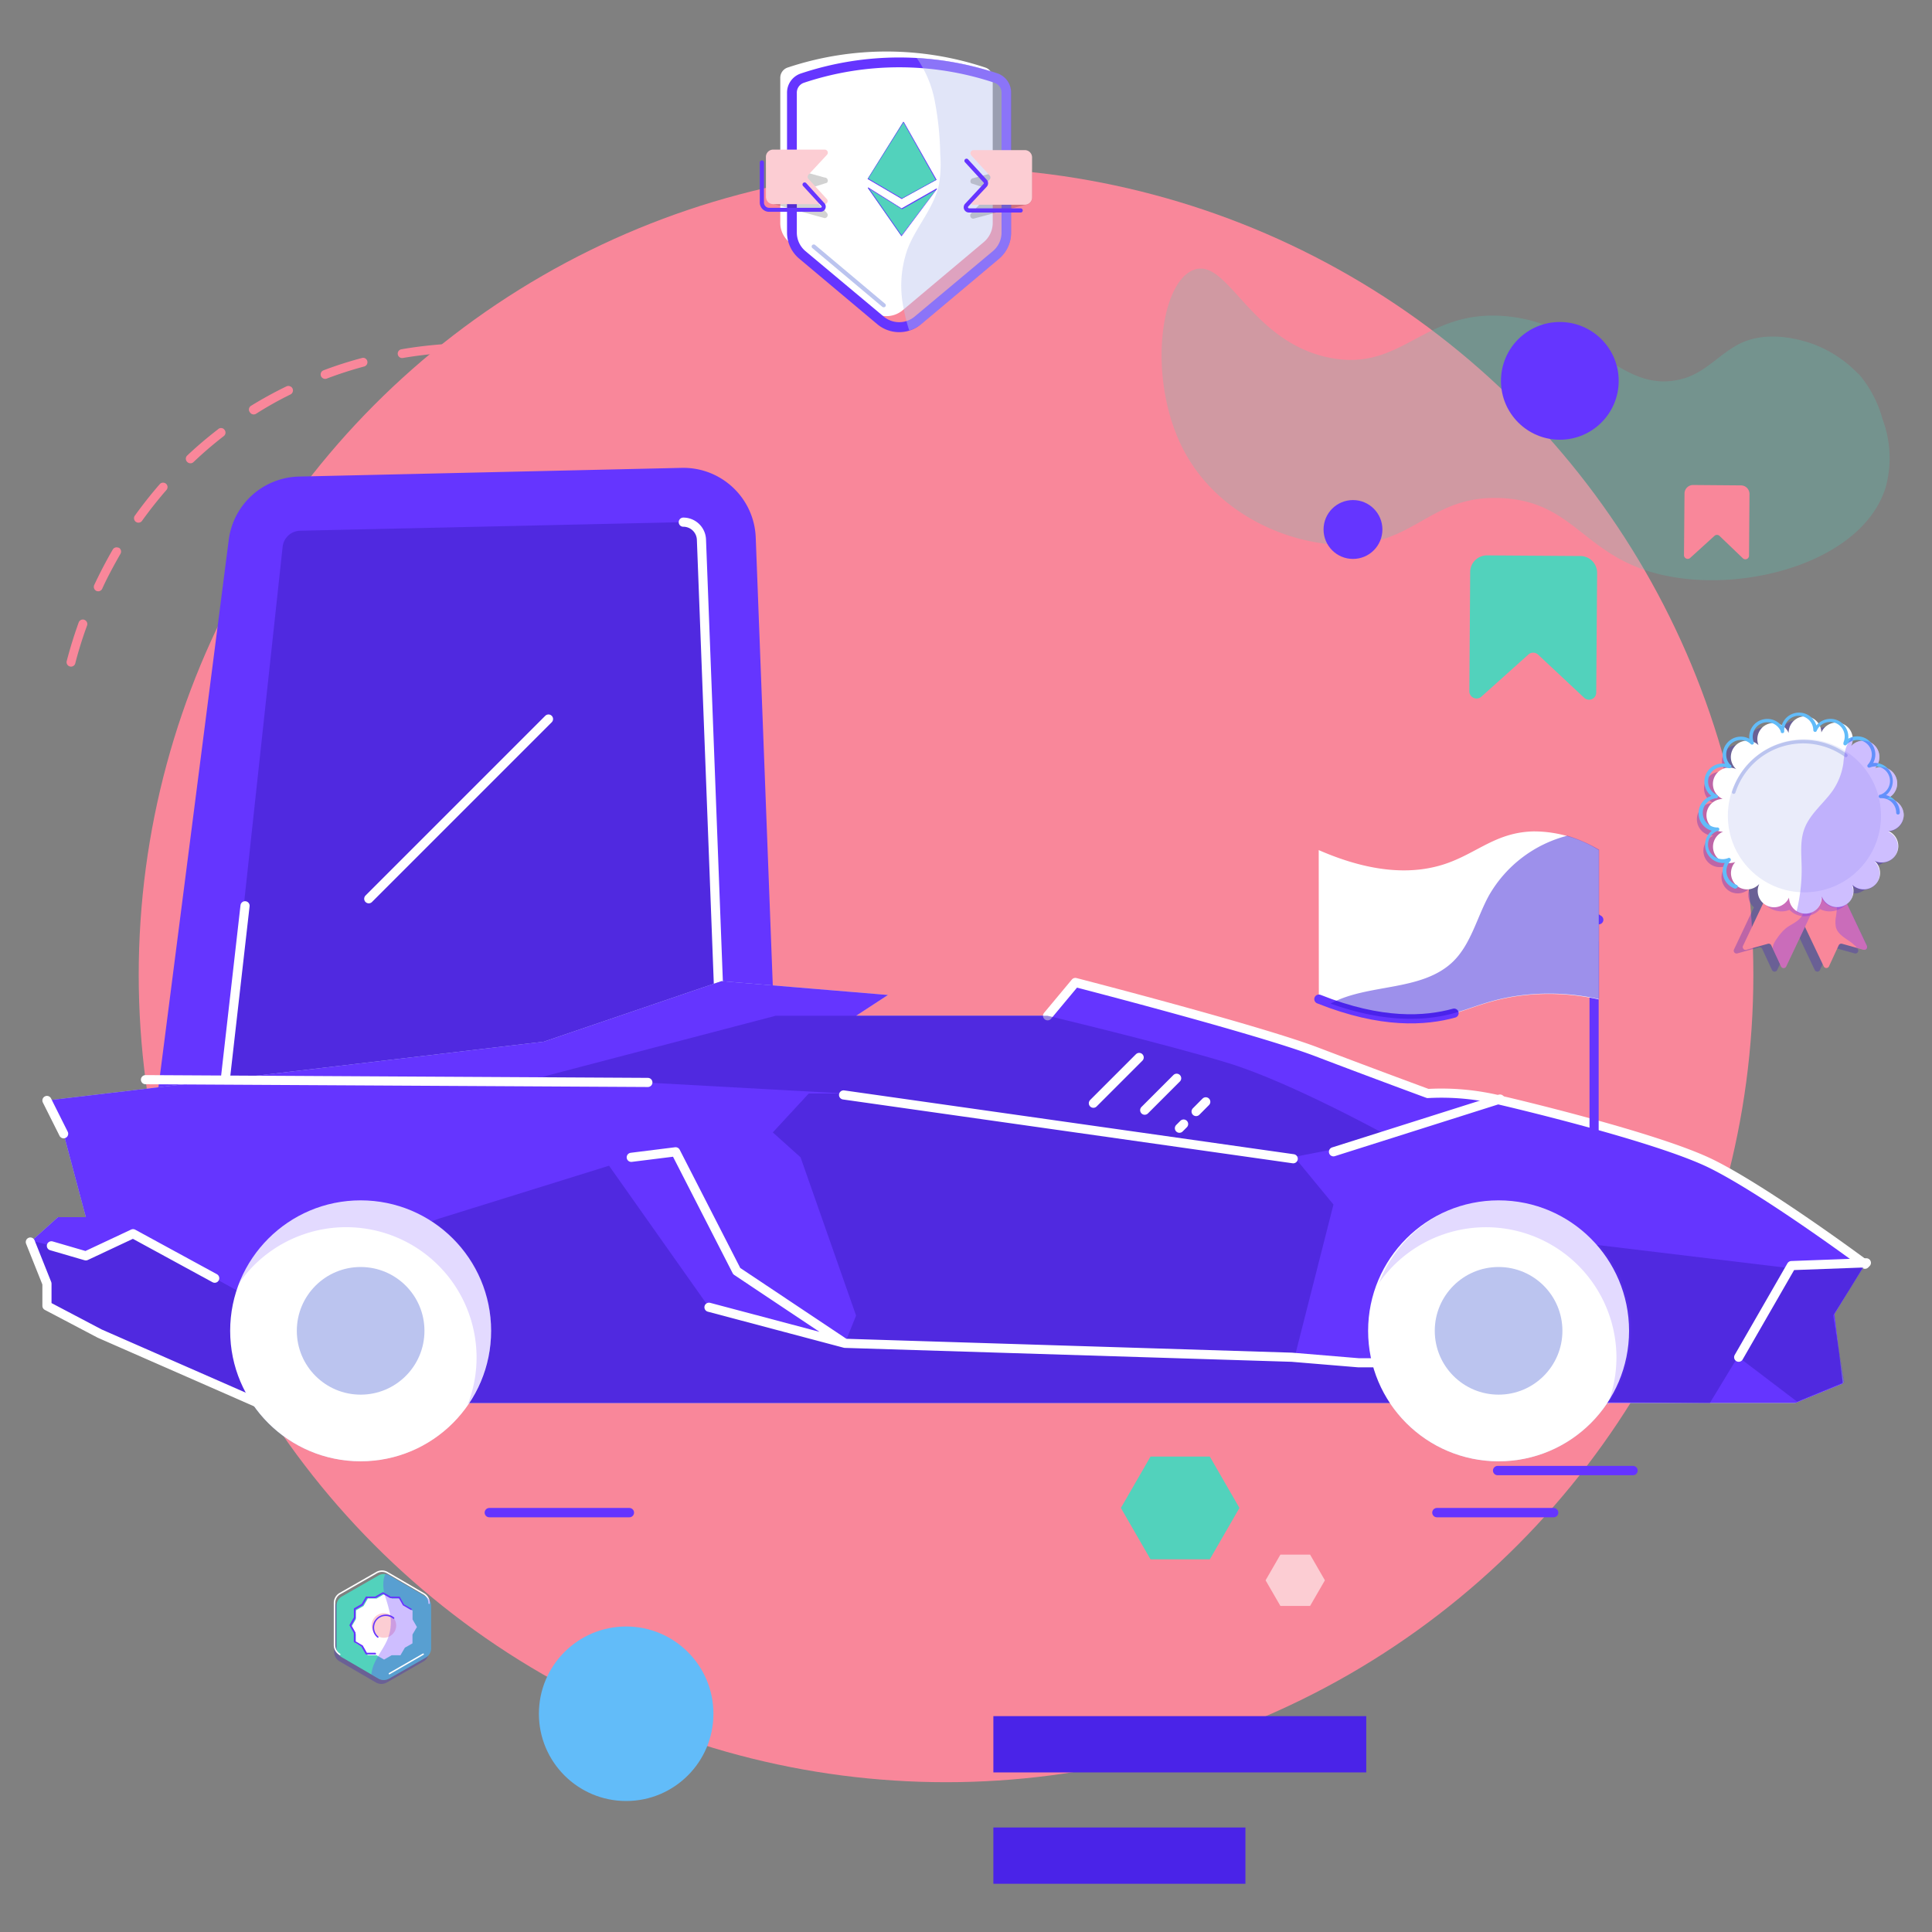 <svg xmlns="http://www.w3.org/2000/svg" width="300" height="300"><rect width="100%" height="100%" fill="#808080" stroke="none"/><g fill="none" fill-rule="evenodd" transform="translate(4 8)"><circle cx="142.9" cy="143.38" r="125.36" fill="#F9879A" fill-rule="nonzero"/><path fill="#52D2BC" fill-rule="nonzero" d="M284.64 50.09a18.15 18.15 0 0 1 3.68 7 17.14 17.14 0 0 1 .47 10.64C285.24 79 267.66 84 254.91 81.44c-13-2.58-14.09-11.57-25.81-12.1-11.24-.51-13.39 7.61-25 7.26-8.83-.27-20.18-5.35-25-16.13s-2.78-24.95 2.42-26.62c5.2-1.67 8.7 11.3 21 13.71 11.32 2.23 14.54-7.67 27.42-6.45 13.24 1.25 17.68 12.43 27.43 9.68 3.21-.91 5.22-3.34 8-5 3.4-2.06 7.63-1.79 11.32-.65.45.14.89.3 1.33.47A19 19 0 0 1 284.5 50a.93.93 0 0 1 .14.09Z" opacity=".24"/><path stroke="#FFF" stroke-linecap="round" stroke-linejoin="round" stroke-width="1.42" d="m89.86 127.57-11.59 11.6m-5.8-28.99-1.45 1.45m-3.63 2.9-17.03 17.03"/><path stroke="#6535FF" stroke-linecap="round" stroke-linejoin="round" stroke-width="1.42" d="M220.34 137c5-1.67 7.91-4.93 13.77-5.08a19.06 19.06 0 0 1 10.15 2.9"/><path fill="#3E1EC4" fill-rule="nonzero" d="M290.23 119.17a2.54 2.54 0 0 0-2.54-2.54h-.14.13a2.544 2.544 0 0 0-1.9-4.72 2.55 2.55 0 0 0-.72-4 2.55 2.55 0 0 0-2.92.5l-.08.09a.54.54 0 0 1 .05-.11 2.54 2.54 0 1 0-4.67-2 2.54 2.54 0 0 0-5.08.07v.13-.12a2.55 2.55 0 0 0-4-.94 3 3 0 0 0-.25.25 2.55 2.55 0 0 0-.44 2.58 2.53 2.53 0 0 0-2.55-.57 1.89 1.89 0 0 0-.33.13 2.55 2.55 0 0 0-.66 4.08l.1.09-.23-.09a2.55 2.55 0 0 0-2 4.68 2.54 2.54 0 0 0 .07 5.08h.13-.12a2.54 2.54 0 0 0 1 4.89 2.46 2.46 0 0 0 .91-.18 2.55 2.55 0 0 0 .73 4 1.2 1.2 0 0 0 .33.13 2.55 2.55 0 0 0 2.58-.62l.09-.1-.06.12a2.55 2.55 0 0 0 .69 2.89l-3.09 6.53a.44.44 0 0 0 .52.62l3.34-.93a.45.45 0 0 1 .52.24l1.51 3.27a.45.45 0 0 0 .81 0l2.92-6.15 2.91 6.15a.45.45 0 0 0 .81 0l1.51-3.27a.46.46 0 0 1 .53-.24l3.34.93a.44.44 0 0 0 .52-.62l-3.09-6.51.08-.06c.09-.073.17-.157.24-.25a2.55 2.55 0 0 0 .44-2.58 2.57 2.57 0 0 0 2.56.58 1.83 1.83 0 0 0 .32-.14 2.56 2.56 0 0 0 .67-4.08l-.1-.09.12.06a2.5 2.5 0 0 0 1 .19 2.34 2.34 0 0 0 1-.2 2.54 2.54 0 0 0 1.38-1.37 2.54 2.54 0 0 0-1.33-3.29 2.55 2.55 0 0 0 2.44-2.51Z" opacity=".32"/><path fill="#F9879A" fill-rule="nonzero" d="m285.38 139.48-3.34-.93a.45.45 0 0 0-.53.24l-1.51 3.27a.45.45 0 0 1-.81 0l-4.19-8.81a.44.44 0 0 1 .21-.59l5.91-2.8a.45.45 0 0 1 .6.21l4.16 8.79a.44.44 0 0 1-.5.62Z"/><path fill="#F9879A" fill-rule="nonzero" d="m267.18 139.48 3.34-.93a.44.44 0 0 1 .52.24l1.52 3.27a.44.44 0 0 0 .8 0l4.18-8.81a.45.45 0 0 0-.21-.59l-5.91-2.8a.45.45 0 0 0-.6.21l-4.16 8.79a.44.44 0 0 0 .52.62Z"/><path fill="#6534FF" fill-rule="nonzero" d="m277.33 132.66-1-.47a3.23 3.23 0 0 1-1.07 2.65c-.59.52-1.33.81-1.95 1.3a7.65 7.65 0 0 0-1.37 1.57 4.56 4.56 0 0 0-.56.95 2.55 2.55 0 0 0-.12.6l1.3 2.8a.44.44 0 0 0 .8 0l4.18-8.81a.45.45 0 0 0-.21-.59zm4.41-2.59a.45.45 0 0 0-.47-.25c-.02.3-.02.6 0 .9a19.86 19.86 0 0 1-.18 3.61 4.19 4.19 0 0 0 0 1.69c.31 1.09 1.46 1.65 2.37 2.33a8.2 8.2 0 0 1 .93.84l1 .29a.44.44 0 0 0 .52-.62l-4.17-8.79z" opacity=".32"/><path fill="#6534FF" fill-rule="nonzero" d="M280.09 126.47a3.26 3.26 0 0 0-2.43 1.11 3.16 3.16 0 0 0-1.47-.36 3.12 3.12 0 0 0-1.22.24 3.23 3.23 0 0 0-2.31-1 3.53 3.53 0 0 0 0 7.06 3.22 3.22 0 0 0 1.21-.24 3.21 3.21 0 0 0 4.75-.12c.454.237.958.36 1.47.36a3.53 3.53 0 0 0 0-7.06v.01Z" opacity=".32"/><path fill="#FFF" fill-rule="nonzero" d="M291.61 118.58a2.55 2.55 0 0 0-2.54-2.55h-.14l.13-.05a2.54 2.54 0 0 0-1.9-4.71 2.55 2.55 0 0 0-.72-4 2.55 2.55 0 0 0-2.92.5l-.08.09.05-.12a2.54 2.54 0 1 0-4.67-2 2.54 2.54 0 0 0-5.08.07v.13a.93.93 0 0 0 0-.13 2.55 2.55 0 0 0-4-.93 1.42 1.42 0 0 0-.24.25 2.51 2.51 0 0 0-.44 2.58 2.55 2.55 0 0 0-2.56-.57 2.26 2.26 0 0 0-.33.13 2.55 2.55 0 0 0-.66 4.08l.1.09-.12-.06a2.545 2.545 0 0 0-2 4.68 2.54 2.54 0 0 0 .06 5.08h.13-.12a2.54 2.54 0 0 0-1.37 3.32 2.56 2.56 0 0 0 3.27 1.39 2.55 2.55 0 0 0 .72 4c.106.052.217.095.33.13a2.53 2.53 0 0 0 2.58-.63.76.76 0 0 0 .09-.09.43.43 0 0 0-.05.12 2.54 2.54 0 0 0 .31 2.49 2.55 2.55 0 0 0 4.36-.5 2.54 2.54 0 0 0 5.08-.07.57.57 0 0 0 0-.13s0 .08.05.13a2.55 2.55 0 0 0 2.35 1.56 2.61 2.61 0 0 0 1.68-.63 3 3 0 0 0 .25-.25 2.57 2.57 0 0 0 .43-2.58 2.55 2.55 0 0 0 2.56.57 1.79 1.79 0 0 0 .32-.13 2.55 2.55 0 0 0 .67-4.08l-.1-.09.12.06a2.5 2.5 0 0 0 1 .19 2.6 2.6 0 0 0 1-.2 2.54 2.54 0 0 0 1.37-1.38 2.55 2.55 0 0 0-1.33-3.29 2.54 2.54 0 0 0 2.36-2.47Z"/><path fill="#62BCF9" fill-rule="nonzero" d="M265.52 130h-.08a1.8 1.8 0 0 1-.38-.16 2.84 2.84 0 0 1-1.53-2.06 2.81 2.81 0 0 1 .28-1.78 2.82 2.82 0 0 1-2-5 2.82 2.82 0 0 1-.07-5.41 2.81 2.81 0 0 1 2.12-5 2.78 2.78 0 0 1-.33-1.81 2.87 2.87 0 0 1 1.53-2.1 2.84 2.84 0 0 1 2.57.03 2.8 2.8 0 0 1 .66-2.1c.086-.104.18-.2.28-.29a2.88 2.88 0 0 1 2.53-.61 2.8 2.8 0 0 1 1.54 1 2.82 2.82 0 0 1 5.41-.07 2.84 2.84 0 0 1 3.24-.81 2.82 2.82 0 0 1 1.71 2.87 2.87 2.87 0 0 1 2.63-.08 2.87 2.87 0 0 1 1.53 2.06 2.77 2.77 0 0 1-.29 1.79 2.82 2.82 0 0 1 2 5 2.81 2.81 0 0 1 2.13 2.73.28.28 0 1 1-.56 0 2.26 2.26 0 0 0-2.26-2.26H288a.28.28 0 0 1-.27-.23.29.29 0 0 1 .19-.32h.1a2.264 2.264 0 1 0-1.69-4.2.28.28 0 0 1-.3-.45 2.27 2.27 0 0 0-.65-3.6 1.69 1.69 0 0 0-.28-.12 2.27 2.27 0 0 0-2.31.56l-.05.06a.29.29 0 0 1-.37.06.26.26 0 0 1-.11-.34v-.1a2.262 2.262 0 0 0-4.16-1.78.26.26 0 0 1-.31.16.27.27 0 0 1-.22-.26 2.26 2.26 0 1 0-4.52.06v.12a.26.26 0 0 1-.23.28.28.28 0 0 1-.31-.18.36.36 0 0 0 0-.11 2.27 2.27 0 0 0-3.59-.83c-.07.07-.15.14-.21.21a2.27 2.27 0 0 0-.39 2.31.28.28 0 0 1-.46.3 2.25 2.25 0 0 0-2.28-.51 1.11 1.11 0 0 0-.27.12 2.26 2.26 0 0 0-.6 3.63h.05a.32.32 0 0 1 .07.38.27.27 0 0 1-.34.11h-.11a2.26 2.26 0 0 0-1.77 4.16.27.27 0 0 1 .16.31.28.28 0 0 1-.27.22 2.27 2.27 0 0 0 .06 4.53h.11a.27.27 0 0 1 .3.22.28.28 0 0 1-.18.32h-.11a2.264 2.264 0 1 0 1.69 4.2.27.27 0 0 1 .33.1.29.29 0 0 1 0 .35 2.27 2.27 0 0 0-.59 1.94 2.3 2.3 0 0 0 1.24 1.66c.089.047.183.084.28.11a.28.28 0 0 1-.08.55l-.03.06Z"/><circle cx="276.19" cy="118.67" r="11.89" fill="#BBC4EF" fill-rule="nonzero" opacity=".32"/><path fill="#BBC4EF" fill-rule="nonzero" d="M265.22 115.27h-.09a.28.28 0 0 1-.18-.36 11.63 11.63 0 0 1 17.85-5.83.28.28 0 0 1-.33.45 11.06 11.06 0 0 0-17 5.56.29.29 0 0 1-.25.18Z"/><path fill="#6534FF" fill-rule="nonzero" d="M291.61 118.58a2.55 2.55 0 0 0-2.54-2.55h-.14l.13-.05a2.54 2.54 0 0 0-1.9-4.71 2.55 2.55 0 0 0-.72-4 2.55 2.55 0 0 0-2.92.5l-.08.09.05-.12a2.41 2.41 0 0 0 .16-1.32 5.29 5.29 0 0 0-1.07 1.89 14.67 14.67 0 0 0-.34 2.19 10.05 10.05 0 0 1-1.62 4.21c-1.38 2-3.53 3.61-4.41 5.92-.74 1.91-.48 4-.45 6.08a26.8 26.8 0 0 1-.8 6.85 2.45 2.45 0 0 0 1.32.37 2.54 2.54 0 0 0 2.54-2.54.57.57 0 0 0 0-.13s0 .08.05.13a2.55 2.55 0 0 0 2.35 1.56 2.61 2.61 0 0 0 1.68-.63 3 3 0 0 0 .25-.25 2.57 2.57 0 0 0 .43-2.58 2.55 2.55 0 0 0 2.56.57 1.79 1.79 0 0 0 .32-.13 2.55 2.55 0 0 0 .67-4.08l-.1-.09.12.06a2.5 2.5 0 0 0 1 .19 2.6 2.6 0 0 0 1-.2 2.54 2.54 0 0 0 1.37-1.38 2.55 2.55 0 0 0-1.33-3.29 2.54 2.54 0 0 0 2.42-2.56Z" opacity=".32"/><path fill="#3E1EC4" fill-rule="nonzero" d="M62.58 248.55v-6.54a1.66 1.66 0 0 0-.83-1.46l-5.66-3.29a1.71 1.71 0 0 0-1.68 0l-5.67 3.26a1.67 1.67 0 0 0-.85 1.45v6.54a1.7 1.7 0 0 0 .83 1.46l5.66 3.29a1.71 1.71 0 0 0 1.68 0l5.68-3.26a1.66 1.66 0 0 0 .84-1.45Z" opacity=".32"/><path fill="#52D2BC" fill-rule="nonzero" d="M62.94 247.93v-6.54a1.68 1.68 0 0 0-.83-1.46l-5.66-3.29a1.66 1.66 0 0 0-1.68 0l-5.67 3.25a1.68 1.68 0 0 0-.85 1.45v6.55a1.66 1.66 0 0 0 .83 1.45l5.66 3.3c.52.3 1.16.3 1.68 0l5.68-3.25c.523-.3.844-.857.84-1.46Z"/><path fill="#FFF" fill-rule="nonzero" d="M48.78 249h-.06a1.79 1.79 0 0 1-.89-1.55v-6.55a1.8 1.8 0 0 1 .9-1.55l5.68-3.25a1.78 1.78 0 0 1 1.8 0l5.65 3.29c.555.323.895.918.89 1.56 0 .06-.05.11-.11.11a.11.11 0 0 1-.12-.11 1.55 1.55 0 0 0-.77-1.36l-5.66-3.29a1.55 1.55 0 0 0-1.56 0l-5.68 3.25a1.56 1.56 0 0 0-.79 1.35v6.55c0 .56.298 1.077.78 1.36a.11.11 0 0 1 0 .15.11.11 0 0 1-.06.04Z"/><path fill="#FFF" fill-rule="nonzero" d="m60.05 245.81.69-1.17-.68-1.18v-1.37l-1.17-.68-.68-1.18-1.36-.01-1.18-.68-1.18.68-1.36-.01-.68 1.18-1.18.67-.01 1.37-.68 1.17.67 1.18v1.37l1.17.68.68 1.18 1.36.01 1.18.68 1.18-.68 1.36.01.69-1.18 1.18-.67z"/><path fill="#6535FF" fill-rule="nonzero" d="M54.23 248.9h-1.36a.13.13 0 0 1-.1-.06l-.66-1.16L51 247a.12.12 0 0 1-.06-.1v-1.33l-.66-1.15a.13.13 0 0 1 0-.12l.67-1.15v-1.33a.11.11 0 0 1 .06-.1l1.15-.66.67-1.15a.12.12 0 0 1 .1 0h1.33l1.16-.66a.11.11 0 0 1 .11 0l1.15.67H58a.13.13 0 0 1 .1.06l.66 1.16 1.15.67a.11.11 0 0 1-.08.185.11.11 0 0 1-.08-.035l-1.18-.68-.64-1.13h-1.36l-1.12-.65-1.12.65H53l-.65 1.12-1.13.64v1.3a.08.08 0 0 1 0 .05l-.65 1.12.64 1.13a.08.08 0 0 1 0 .05v1.3l1.12.65.64 1.13h1.29a.12.12 0 0 1 .12.12.11.11 0 0 1-.15.14Z"/><circle cx="55.61" cy="244.4" r="1.91" fill="#FCCDD3" fill-rule="nonzero"/><path fill="#6535FF" fill-rule="nonzero" d="M54.69 246.3a.11.11 0 0 1-.07 0 2 2 0 0 1-.27-2.85 2 2 0 0 1 1.37-.73 2 2 0 0 1 1.48.45.13.13 0 0 1 0 .17.11.11 0 0 1-.16 0 1.8 1.8 0 0 0-1.32-.4 1.77 1.77 0 0 0-1.22.64 1.81 1.81 0 0 0 .25 2.54.11.11 0 0 1 0 .16.1.1 0 0 1-.06.02Z"/><path fill="#6534FF" fill-rule="nonzero" d="m62.13 239.93-5.66-3.29a1.58 1.58 0 0 0-.63-.22 3.4 3.4 0 0 0-.26.8 6.12 6.12 0 0 0 .27 2.81c.304.898.554 1.813.75 2.74a7.09 7.09 0 0 1-.44 3.81c-.65 1.56-1.86 2.87-2.32 4.5a5.73 5.73 0 0 0-.17.92l1.07.63c.52.3 1.16.3 1.68 0l5.68-3.25c.52-.298.84-.851.84-1.45v-6.54a1.68 1.68 0 0 0-.81-1.46Z" opacity=".32"/><path fill="#FFF" fill-rule="nonzero" d="M56.47 252a.12.12 0 0 1-.1-.06.12.12 0 0 1 .05-.16l5.21-3a.13.13 0 0 1 .16 0 .12.12 0 0 1 0 .16l-5.21 3-.11.06Z"/><path fill="#F9879A" fill-rule="nonzero" d="M77.23 45.72a.69.69 0 0 1-.36 1.28 60.9 60.9 0 0 0-6.12-.39.69.69 0 1 1 0-1.38 61 61 0 0 1 6.26.4l.22.09Zm-12.38-.19a.68.68 0 0 1-.23 1.31c-2 .16-4.07.41-6.08.75a.685.685 0 0 1-.23-1.35c2-.35 4.13-.61 6.21-.77a.61.61 0 0 1 .33.06Zm-12.19 2.09a.69.69 0 0 1-.11 1.29 60.75 60.75 0 0 0-5.82 1.88.7.7 0 0 1-.89-.4.68.68 0 0 1 .4-.89 60.85 60.85 0 0 1 6-1.92.66.66 0 0 1 .42.04ZM41.08 52a.63.63 0 0 1 .34.32.7.7 0 0 1-.31.93c-1.82.89-3.62 1.9-5.35 3a.69.69 0 0 1-.95-.22A.68.68 0 0 1 35 55a62.36 62.36 0 0 1 5.47-3 .69.69 0 0 1 .61 0Zm-10.49 6.52a.58.58 0 0 1 .26.21.68.68 0 0 1-.12 1 60.65 60.65 0 0 0-4.66 4 .7.7 0 0 1-1 0 .69.69 0 0 1 0-1c1.52-1.43 3.12-2.79 4.77-4.06a.68.68 0 0 1 .75-.15Zm-9 8.47.17.11a.68.68 0 0 1 .07 1 65.805 65.805 0 0 0-3.8 4.81.69.69 0 0 1-1.12-.8c1.22-1.7 2.52-3.35 3.88-4.91a.68.68 0 0 1 .79-.2l.01-.01Zm-7.2 10.06h.07a.69.69 0 0 1 .25.94c-1 1.75-2 3.58-2.84 5.43a.69.69 0 0 1-.9.34.7.7 0 0 1-.34-.92c.89-1.89 1.86-3.76 2.9-5.54a.69.69 0 0 1 .85-.25h.01ZM9.15 88.27a.69.69 0 0 1 .37.86C8.81 91.07 8.2 93 7.69 95a.68.68 0 0 1-.84.49.69.69 0 0 1-.49-.84c.52-2 1.14-4 1.86-6a.69.69 0 0 1 .88-.41l.05.03Z"/><path fill="#52D2BC" fill-rule="nonzero" d="m224.16 99.36.13-18.54a2.6 2.6 0 0 1 2.63-2.58l14.45.1A2.61 2.61 0 0 1 244 81l-.14 18.54a1.11 1.11 0 0 1-1.88.8l-7.15-6.69a1.11 1.11 0 0 0-1.52 0L226 100.2a1.12 1.12 0 0 1-1.84-.84Z"/><path fill="#F9879A" fill-rule="nonzero" d="m257.49 78.16.08-9.52a1.33 1.33 0 0 1 1.34-1.33l7.42.06a1.33 1.33 0 0 1 1.33 1.35l-.07 9.52a.57.57 0 0 1-1 .41L263 75.21a.58.58 0 0 0-.78 0l-3.72 3.38a.58.58 0 0 1-1.01-.43Z"/><path fill="#6535FF" fill-rule="nonzero" d="m116.49 157.94-3.14-82.46c-.228-6.147-5.35-10.97-11.5-10.83L42.44 66a11.26 11.26 0 0 0-10.92 9.82l-11.24 87.5 96.21-5.38Z"/><path fill="#4020C6" fill-rule="nonzero" d="m107.75 150-2.83-74.2a2.82 2.82 0 0 0-2.82-2.72l-59.48 1.33a2.8 2.8 0 0 0-2.73 2.46l-9.95 91.93 77.81-18.8Z" opacity=".54"/><path stroke="#FFF" stroke-linecap="round" stroke-linejoin="round" stroke-width="1.42" d="m34.05 132.65-4.11 36.15 77.81-18.8-2.83-74.2a2.82 2.82 0 0 0-2.82-2.72"/><path stroke="#6534FF" stroke-linecap="round" stroke-linejoin="round" stroke-width="1.45" d="M228.55 220.35h21.02"/><path fill="#BBC4EF" fill-rule="nonzero" d="M.94 184.65 5 181h4.33l-3.45-12.95-2.59-5.17 77.15-9.13 27.59-9.4 25.86 2.15-5 3.23h29.74l4.31-5.17s28.44 7.33 37.49 10.78c9.05 3.45 17.24 6.46 17.24 6.46a38.56 38.56 0 0 1 11.42 1.08s24.14 5.6 32.76 9.91c7.94 4 21.38 13.8 23.44 15.32h.48l-2.59 4.09-2.37 3.88.65 5.39.86 5.17-.23.1v.12l-7.33 3h-28.87l-.27.4.15-.4h-.19a20.26 20.26 0 0 1-33.75 0h-143l-.28.4a20.25 20.25 0 0 1-33.83-1l-23.24-10.18-8.19-4.31v-3.45l-2.58-6.46.23-.21Z"/><path fill="#6535FF" fill-rule="nonzero" d="M229.13 162.88s24.14 5.6 32.76 9.91c8.62 4.31 23.7 15.52 23.7 15.52l-4.74 7.75 1.3 10.78-7.33 3H36.05l-24.57-10.76-8.19-4.31v-3.45l-2.58-6.46L5 181h4.33l-3.45-12.95-2.59-5.17 77.15-9.13 27.59-9.4 25.85 2.15-4.95 3.23h29.74l4.31-5.17s28.44 7.33 37.49 10.78c9.05 3.45 17.24 6.46 17.24 6.46a38.56 38.56 0 0 1 11.42 1.08Z"/><path fill="#4020C6" fill-rule="nonzero" d="m238.4 184.64 35.77 4.31-12.66 20.91-24.3-.22z" opacity=".54"/><path stroke="#FFF" stroke-linecap="round" stroke-linejoin="round" stroke-width="1.42" d="m158.67 149.73 4.31-5.17s28.44 7.33 37.49 10.78c9.05 3.45 17.24 6.46 17.24 6.46a38.56 38.56 0 0 1 11.42 1.08s24.14 5.6 32.76 9.91c8.62 4.31 23.7 15.52 23.7 15.52M5.88 168.05l-2.59-5.17"/><path fill="#4020C6" fill-rule="nonzero" d="M212.11 168.7s-15.52-8.62-25.43-11.64c-9.91-3.02-28-7.33-28-7.33h-42.25l-36.2 9.48 47 2.59 69.39 9.91 15.49-3.01Z" opacity=".54"/><path fill="#4020C6" fill-rule="nonzero" d="m197.03 202.75 6.03-23.71-6.03-7.33-69.83-9.91h-5.62l-5.58 6.04 4.31 3.87 8.62 24.57-1.73 4.31z" opacity=".54"/><path fill="#4020C6" fill-rule="nonzero" d="m206.94 203.61 19.82-.86.68 7.11H36.05l-24.57-10.78-8.19-4.31v-3.45l-2.58-6.46.23-.21 8.17 2.15 7.33-3.45 16.38 9.05 31.46-11.21 26.29-8.18 15.52 21.98 21.11 5.6 69.83 2.16z" opacity=".54"/><path stroke="#FFF" stroke-linecap="round" stroke-linejoin="round" stroke-width="1.42" d="m36.05 209.86-24.57-10.78-8.19-4.31v-3.45l-2.58-6.46M127.2 200.59l69.39 2.16 10.35.86h4.38M94.02 171.71l6.89-.86 9.49 18.53 16.8 11.21-21.11-5.6"/><path fill="#4020C6" fill-rule="nonzero" d="m285.81 188.09-11.64.86-8.19 13.8 9.06 6.89 7.32-3.02-1.72-10.34z" opacity=".54"/><circle cx="228.7" cy="198.65" r="20.26" fill="#FFF" fill-rule="nonzero"/><circle cx="52" cy="198.65" r="20.26" fill="#FFF" fill-rule="nonzero"/><path fill="#6534FF" fill-rule="nonzero" d="M70 202.81a20.25 20.25 0 0 0-36.85-11.6 20.25 20.25 0 1 1 35.43 19 20.07 20.07 0 0 0 1.42-7.4zm177 0a20.26 20.26 0 0 0-36.86-11.6 20.26 20.26 0 1 1 35.44 19 20.28 20.28 0 0 0 1.42-7.4z" opacity=".18"/><circle cx="228.7" cy="198.65" r="9.91" fill="#BBC4EF" fill-rule="nonzero"/><circle cx="52" cy="198.65" r="9.91" fill="#BBC4EF" fill-rule="nonzero"/><path stroke="#FFF" stroke-linecap="round" stroke-linejoin="round" stroke-width="1.42" d="m196.81 171.93-69.82-9.91M3.98 185.45l5.35 1.56 7.33-3.44 12.68 6.91M285.81 188.09l-11.64.43-8.19 14.23M178.71 159.43l-4.96 4.96m-.86-8.19-7.11 7.11m17.45-.22-1.5 1.51m-1.94 1.94-.65.65m-82.54-7.11-78.01-.43m184.47 11.2 25.86-8.19M81.17 103.65l-27.91 27.91"/><path stroke="#6535FF" stroke-linecap="round" stroke-linejoin="round" stroke-width="1.42" d="M243.53 168.89v-30.44"/><path fill="#FFF" fill-rule="nonzero" d="M200.77 124c9.14 4 15.41 3.54 19.57 2.17 5-1.66 7.91-4.93 13.77-5.07a19.06 19.06 0 0 1 10.15 2.9v23.19a35.73 35.73 0 0 0-10.88-.72c-5.35.48-8.44 2-11.59 2.9-4.44 1.22-11.23 1.72-21-2.18l-.02-23.19Z"/><path stroke="#6535FF" stroke-linecap="round" stroke-linejoin="round" stroke-width="1.42" d="M221.79 149.32c-4.44 1.22-11.23 1.72-21-2.18"/><path fill="#2B0FD3" fill-rule="nonzero" d="M221.79 149.32c-4.16 1.14-10.37 1.65-19.18-1.48 5.81-3.17 14.11-1.81 19-6.51 2.8-2.72 3.7-6.81 5.57-10.24a19.66 19.66 0 0 1 12.19-9.32 21.66 21.66 0 0 1 4.93 2.18v23.19a35.73 35.73 0 0 0-10.88-.72c-5.42.48-8.48 2.03-11.63 2.9Z" opacity=".46"/><path stroke="#6534FF" stroke-linecap="round" stroke-linejoin="round" stroke-width="1.45" d="M71.98 226.88h21.75m125.39 0h18.13"/><circle cx="238.21" cy="51.14" r="9.14" fill="#6535FF" fill-rule="nonzero"/><circle cx="206.09" cy="74.22" r="4.57" fill="#6535FF" fill-rule="nonzero"/><circle cx="93.23" cy="258.11" r="13.55" fill="#62BCF9" fill-rule="nonzero"/><path fill="#FFF" fill-rule="nonzero" d="M133.65 41.09a3.9 3.9 0 0 1-2.51-.92L118.56 29.6a3.9 3.9 0 0 1-1.4-3V4.09a1.68 1.68 0 0 1 1.14-1.6 48.56 48.56 0 0 1 30.7 0 1.68 1.68 0 0 1 1.15 1.6V26.6a3.9 3.9 0 0 1-1.4 3l-12.58 10.57a3.93 3.93 0 0 1-2.52.92Z"/><path fill="#52D2BC" fill-rule="nonzero" d="m136.03 24.41-5.31-3.27 5.23 7.49 5.51-7.29z"/><path fill="#6535FF" fill-rule="nonzero" d="m136 28.7-5.23-7.5a.06.06 0 0 1 .08-.08l5.15 3.23 5.4-3.07a.08.08 0 0 1 .08 0v.08L136 28.67v.03Zm-5-7.36 5 7.19 5.29-7-5.19 2.94a.06.06 0 0 1-.06 0L131 21.34Z"/><path fill="#52D2BC" fill-rule="nonzero" d="M130.75 19.76h.03l5.27 3.1 5.29-2.91h.03-.02l.03-.02-5.11-9.03-5.52 8.84.02.01z"/><path fill="#6535FF" fill-rule="nonzero" d="m136.05 22.92-5.27-3.09a.06.06 0 0 1-.06-.05l5.53-8.84a.05.05 0 0 1 .05 0h.05l5.1 9a.07.07 0 0 1-.06 0l-5.28 2.9-.06.08Zm-5.22-3.2 5.22 3.07 5.24-2.88-5-8.89-5.46 8.7Z"/><path fill="#6535FF" fill-rule="nonzero" d="M150.89 3.41a48.17 48.17 0 0 0-30.53 0 3.13 3.13 0 0 0-2.15 3v21.7a5.29 5.29 0 0 0 1.89 4.05l12.12 10.18a5.3 5.3 0 0 0 6.81 0l12.12-10.18a5.29 5.29 0 0 0 1.85-4.08V6.38a3.13 3.13 0 0 0-2.11-2.97Zm.63 24.67a3.77 3.77 0 0 1-1.35 2.92l-12.12 10.14a3.75 3.75 0 0 1-4.85 0L121.08 31a3.77 3.77 0 0 1-1.35-2.89V6.38a1.62 1.62 0 0 1 1.11-1.53 46.74 46.74 0 0 1 29.57 0 1.62 1.62 0 0 1 1.11 1.53v21.7Z"/><path fill="#BBC4EF" fill-rule="nonzero" d="M153 28.08V6.38a3.13 3.13 0 0 0-2.15-3A47.89 47.89 0 0 0 138.34 1a17.24 17.24 0 0 1 2.77 6.48A47.7 47.7 0 0 1 142 16a19.2 19.2 0 0 1-.19 4.61c-.75 3.66-3.54 6.56-4.88 10.05a17 17 0 0 0-.66 9 28.63 28.63 0 0 0 .91 3.65 5.4 5.4 0 0 0 1.9-1l12.12-10.18a5.29 5.29 0 0 0 1.8-4.05Z" opacity=".44"/><path fill="#070707" fill-rule="nonzero" d="m124.05 25.87-8-2.21a1.12 1.12 0 0 1-1.12-1.12v-4.06a1.13 1.13 0 0 1 1.13-1.12l8 2.21a.48.48 0 0 1 .35.81l-2.87.91a.49.49 0 0 0 0 .66l2.85 3.11a.48.48 0 0 1-.34.81zm23.09-6.21 8-2.14c.619 0 1.12.501 1.12 1.12v4.06a1.12 1.12 0 0 1-1.12 1.12l-8 2.14a.48.48 0 0 1-.35-.81l2.87-3.09a.48.48 0 0 0 0-.65l-2.85-.94a.49.49 0 0 1 .33-.81z" opacity=".18"/><path fill="#FCCDD3" fill-rule="nonzero" d="M124.05 23.7h-8a1.12 1.12 0 0 1-1.12-1.12v-6.23a1.13 1.13 0 0 1 1.13-1.12h8a.48.48 0 0 1 .35.81l-2.87 3.09a.49.49 0 0 0 0 .66l2.85 3.11a.48.48 0 0 1-.34.8zm23.09-8.39h8c.62.005 1.12.51 1.12 1.13v6.23a1.12 1.12 0 0 1-1.12 1.12h-8a.48.48 0 0 1-.35-.81l2.87-3.09a.49.49 0 0 0 0-.66l-2.85-3.11a.49.49 0 0 1 .33-.81z"/><path fill="#6535FF" fill-rule="nonzero" d="M123.4 24.89h-8a1.45 1.45 0 0 1-1.42-1.43v-6.22a.32.32 0 0 1 .32-.33.33.33 0 0 1 .33.33v6.23a.8.8 0 0 0 .24.56.78.78 0 0 0 .56.24h8a.16.16 0 0 0 .14-.09.16.16 0 0 0 0-.17l-2.85-3.11a.33.33 0 1 1 .48-.45l2.8 3.09a.8.8 0 0 1-.6 1.35zm31.04.11h-8a.81.81 0 0 1-.58-1.36l2.87-3.09a.14.14 0 0 0 0-.21l-2.85-3.11a.33.33 0 1 1 .48-.44l2.85 3.11a.8.8 0 0 1 0 1.1l-2.88 3.09a.16.16 0 0 0 0 .17.17.17 0 0 0 .15.09h8a.33.33 0 0 1 .22.576.32.32 0 0 1-.26.074z"/><path fill="#BBC4EF" fill-rule="nonzero" d="M133.2 39.71a.34.34 0 0 1-.21-.08l-10.86-9.12a.32.32 0 0 1 0-.46.34.34 0 0 1 .46 0l10.86 9.13a.31.31 0 0 1 0 .45.3.3 0 0 1-.25.08Z"/><path fill="#52D2BC" fill-rule="nonzero" d="M183.86 218.18h-9.21l-4.6 7.97 4.6 7.98h9.21l4.6-7.98z"/><path fill="#FCCDD3" fill-rule="nonzero" d="M199.43 233.4h-4.61l-2.3 3.99 2.3 3.98h4.61l2.3-3.98z"/><path fill="#4A23E8" fill-rule="nonzero" d="M150.25 258.48h57.9v8.74h-57.9zM150.25 275.77h39.14v8.74h-39.14z"/></g></svg>